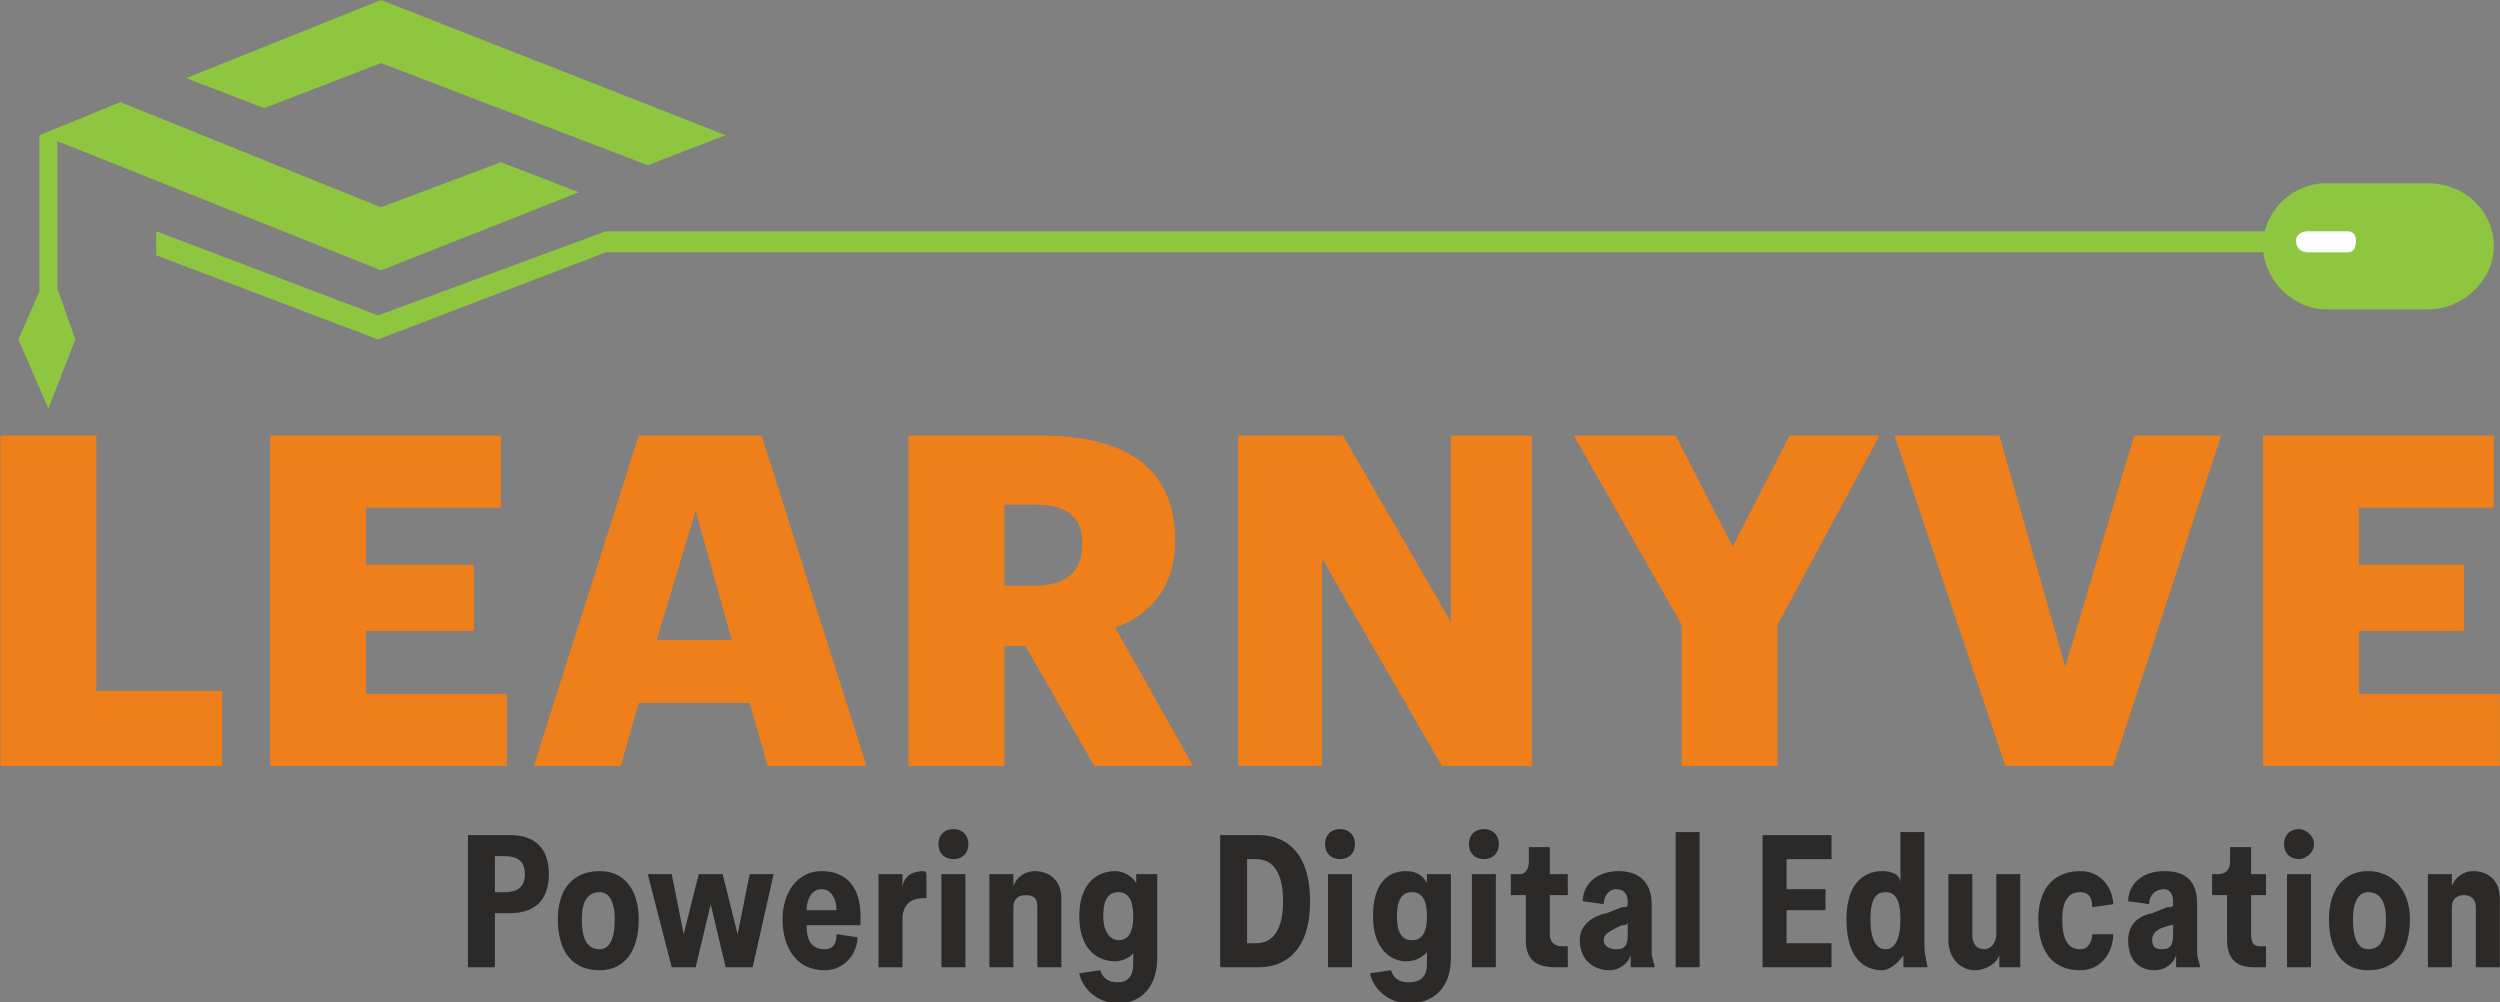 <?xml version="1.0" encoding="UTF-8"?>
<svg xmlns="http://www.w3.org/2000/svg" xmlns:xlink="http://www.w3.org/1999/xlink" width="212pt" height="85pt" viewBox="0 0 212 85" version="1.1">
<rect x="0" y="0" width="212" height="85" fill="#808080" stroke="none"/>
<g id="surface1">
<path style=" stroke:none;fill-rule:nonzero;fill:rgb(93.725%,49.804%,10.196%);fill-opacity:1;" d="M 0.035 64.957 L 18.84 64.957 L 18.84 58.59 L 8.168 58.59 L 8.168 36.938 L 0.035 36.938 Z M 0.035 64.957 "/>
<path style=" stroke:none;fill-rule:nonzero;fill:rgb(93.725%,49.804%,10.196%);fill-opacity:1;" d="M 22.906 64.957 L 42.984 64.957 L 42.984 58.844 L 31.039 58.844 L 31.039 53.492 L 40.188 53.492 L 40.188 47.891 L 31.039 47.891 L 31.039 43.051 L 42.477 43.051 L 42.477 36.938 L 22.906 36.938 Z M 22.906 64.957 "/>
<path style=" stroke:none;fill-rule:nonzero;fill:rgb(93.725%,49.804%,10.196%);fill-opacity:1;" d="M 45.27 64.957 L 52.641 64.957 L 54.164 59.609 L 63.57 59.609 L 65.094 64.957 L 73.48 64.957 L 64.586 36.938 L 54.164 36.938 Z M 58.996 43.305 L 62.043 54.258 L 55.691 54.258 Z M 58.996 43.305 "/>
<path style=" stroke:none;fill-rule:nonzero;fill:rgb(93.725%,49.804%,10.196%);fill-opacity:1;" d="M 77.039 64.957 L 85.172 64.957 L 85.172 54.77 L 86.949 54.77 L 92.793 64.957 L 101.18 64.957 L 94.574 53.238 C 97.367 52.219 99.656 49.93 99.656 45.852 C 99.656 39.738 95.59 36.938 88.219 36.938 L 77.039 36.938 Z M 85.172 49.672 L 85.172 42.797 L 87.711 42.797 C 90.508 42.797 91.777 43.812 91.777 46.105 C 91.777 48.398 90.508 49.672 87.711 49.672 Z M 85.172 49.672 "/>
<path style=" stroke:none;fill-rule:nonzero;fill:rgb(93.725%,49.804%,10.196%);fill-opacity:1;" d="M 104.992 64.957 L 112.109 64.957 L 112.109 47.379 L 122.273 64.957 L 129.898 64.957 L 129.898 36.938 L 123.035 36.938 L 123.035 52.73 L 113.887 36.938 L 104.992 36.938 Z M 104.992 64.957 "/>
<path style=" stroke:none;fill-rule:nonzero;fill:rgb(93.725%,49.804%,10.196%);fill-opacity:1;" d="M 142.605 64.957 L 150.738 64.957 L 150.738 52.984 L 159.379 36.938 L 151.754 36.938 L 146.926 46.363 L 142.098 36.938 L 133.457 36.938 L 142.605 52.984 Z M 142.605 64.957 "/>
<path style=" stroke:none;fill-rule:nonzero;fill:rgb(93.725%,49.804%,10.196%);fill-opacity:1;" d="M 170.051 64.957 L 179.199 64.957 L 188.348 36.938 L 180.98 36.938 L 175.133 56.551 L 169.543 36.938 L 160.648 36.938 Z M 170.051 64.957 "/>
<path style=" stroke:none;fill-rule:nonzero;fill:rgb(93.725%,49.804%,10.196%);fill-opacity:1;" d="M 191.906 64.957 L 211.984 64.957 L 211.984 58.844 L 200.039 58.844 L 200.039 53.492 L 208.934 53.492 L 208.934 47.891 L 200.039 47.891 L 200.039 43.051 L 211.477 43.051 L 211.477 36.938 L 191.906 36.938 Z M 191.906 64.957 "/>
<path style=" stroke:none;fill-rule:nonzero;fill:rgb(55.686%,77.647%,24.706%);fill-opacity:1;" d="M 13.25 19.613 L 32.055 26.746 L 51.371 19.613 L 193.688 19.613 L 193.688 21.398 L 51.371 21.398 L 32.055 28.785 L 13.25 21.652 Z M 13.25 19.613 "/>
<path style=" stroke:none;fill-rule:evenodd;fill:rgb(55.686%,77.647%,24.706%);fill-opacity:1;" d="M 205.883 26.238 C 208.934 26.238 211.477 23.691 211.477 20.887 C 211.477 17.832 208.934 15.539 205.883 15.539 L 197.242 15.539 C 194.449 15.539 191.906 17.832 191.906 20.887 C 191.906 23.691 194.449 26.238 197.242 26.238 Z M 205.883 26.238 "/>
<path style=" stroke:none;fill-rule:evenodd;fill:rgb(99.608%,99.608%,99.608%);fill-opacity:1;" d="M 195.719 19.613 L 199.023 19.613 C 199.531 19.613 199.785 19.871 199.785 20.379 C 199.785 21.145 199.531 21.398 199.023 21.398 L 195.719 21.398 C 195.211 21.398 194.703 21.145 194.703 20.379 C 194.703 19.871 195.211 19.613 195.719 19.613 Z M 195.719 19.613 "/>
<path style=" stroke:none;fill-rule:evenodd;fill:rgb(55.686%,77.647%,24.706%);fill-opacity:1;" d="M 54.93 14.012 L 61.535 11.465 L 32.309 0 L 15.793 6.625 L 22.398 9.172 L 32.309 5.348 Z M 3.34 11.465 L 3.34 24.711 L 1.559 28.785 L 4.102 34.645 L 6.387 28.785 L 4.863 24.453 L 4.863 11.973 L 32.309 22.926 L 49.082 16.305 L 42.477 13.754 L 32.309 17.578 L 10.199 8.66 Z M 3.34 11.465 "/>
<path style=" stroke:none;fill-rule:nonzero;fill:rgb(16.863%,16.471%,16.078%);fill-opacity:1;" d="M 41.969 75.656 L 41.969 72.598 L 42.73 72.598 C 44 72.598 44.508 73.109 44.508 74.129 C 44.508 75.148 44 75.656 42.73 75.656 Z M 43.238 77.438 C 45.523 77.438 46.543 76.164 46.543 74.129 C 46.543 72.09 45.523 70.816 43.238 70.816 L 39.68 70.816 L 39.68 82.023 L 41.969 82.023 L 41.969 77.438 Z M 43.238 77.438 "/>
<path style=" stroke:none;fill-rule:nonzero;fill:rgb(16.863%,16.471%,16.078%);fill-opacity:1;" d="M 50.863 80.496 C 49.844 80.496 49.336 79.73 49.336 77.949 C 49.336 76.422 49.844 75.656 50.863 75.656 C 51.625 75.656 52.133 76.422 52.133 77.949 C 52.133 79.73 51.625 80.496 50.863 80.496 Z M 50.863 73.871 C 48.574 73.871 47.305 75.402 47.305 77.949 C 47.305 80.75 48.574 82.277 50.863 82.277 C 52.895 82.277 54.164 80.75 54.164 77.949 C 54.164 75.402 52.895 73.871 50.863 73.871 Z M 50.863 73.871 "/>
<path style=" stroke:none;fill-rule:nonzero;fill:rgb(16.863%,16.471%,16.078%);fill-opacity:1;" d="M 59.25 74.129 L 57.977 79.223 L 56.961 74.129 L 54.93 74.129 L 56.961 82.023 L 58.996 82.023 L 60.266 76.676 L 61.535 82.023 L 63.824 82.023 L 65.602 74.129 L 63.57 74.129 L 62.551 79.223 L 61.281 74.129 Z M 59.25 74.129 "/>
<path style=" stroke:none;fill-rule:nonzero;fill:rgb(16.863%,16.471%,16.078%);fill-opacity:1;" d="M 68.398 77.184 C 68.398 76.164 68.906 75.402 69.668 75.402 C 70.43 75.402 70.938 76.164 70.938 77.184 Z M 69.668 73.871 C 67.637 73.871 66.363 75.656 66.363 77.949 C 66.363 80.496 67.637 82.277 69.922 82.277 C 71.699 82.277 72.719 80.75 72.719 79.477 L 70.938 79.223 C 70.938 79.988 70.684 80.496 69.922 80.496 C 68.652 80.496 68.398 79.477 68.398 78.457 L 72.973 78.457 C 72.973 78.457 72.973 77.949 72.973 77.695 C 72.973 75.148 71.699 73.871 69.668 73.871 Z M 69.668 73.871 "/>
<path style=" stroke:none;fill-rule:nonzero;fill:rgb(16.863%,16.471%,16.078%);fill-opacity:1;" d="M 78.562 74.129 C 78.562 73.871 78.309 73.871 78.309 73.871 C 77.293 73.871 76.531 74.383 76.531 75.402 L 76.531 74.129 L 74.496 74.129 L 74.496 82.023 L 76.531 82.023 L 76.531 77.949 C 76.531 76.676 77.293 76.164 78.309 76.164 C 78.309 76.164 78.562 76.164 78.562 76.164 Z M 78.562 74.129 "/>
<path style=" stroke:none;fill-rule:nonzero;fill:rgb(16.863%,16.471%,16.078%);fill-opacity:1;" d="M 81.867 82.023 L 81.867 74.129 L 79.832 74.129 L 79.832 82.023 Z M 79.578 71.582 C 79.578 72.344 80.086 72.855 80.852 72.855 C 81.613 72.855 82.121 72.344 82.121 71.582 C 82.121 70.816 81.613 70.305 80.852 70.305 C 80.086 70.305 79.578 70.816 79.578 71.582 Z M 79.578 71.582 "/>
<path style=" stroke:none;fill-rule:nonzero;fill:rgb(16.863%,16.471%,16.078%);fill-opacity:1;" d="M 85.934 74.129 L 83.898 74.129 L 83.898 82.023 L 85.934 82.023 L 85.934 76.93 C 85.934 76.164 86.441 75.91 86.949 75.91 C 87.711 75.91 87.965 76.164 87.965 76.93 L 87.965 82.023 L 90 82.023 L 90 76.164 C 90 74.891 89.234 73.871 87.711 73.871 C 86.949 73.871 86.188 74.383 85.934 75.148 Z M 85.934 74.129 "/>
<path style=" stroke:none;fill-rule:nonzero;fill:rgb(16.863%,16.471%,16.078%);fill-opacity:1;" d="M 94.828 83.297 C 94.066 83.297 93.555 83.043 93.301 82.277 L 91.523 82.535 C 91.777 83.809 93.047 85.082 94.828 85.082 C 96.859 85.082 98.133 83.555 98.133 81.262 L 98.133 74.129 L 96.352 74.129 L 96.352 74.891 C 96.098 74.383 95.336 73.871 94.574 73.871 C 93.047 73.871 91.523 74.891 91.523 77.695 C 91.523 80.496 93.047 81.516 94.574 81.516 C 95.336 81.516 96.098 81.004 96.098 80.75 L 96.098 81.77 C 96.098 82.789 95.59 83.297 94.828 83.297 Z M 94.828 79.73 C 94.32 79.73 93.555 79.223 93.555 77.695 C 93.555 76.164 94.066 75.656 94.828 75.656 C 95.59 75.656 96.098 76.164 96.098 77.695 C 96.098 79.223 95.59 79.73 94.828 79.73 Z M 94.828 79.73 "/>
<path style=" stroke:none;fill-rule:nonzero;fill:rgb(16.863%,16.471%,16.078%);fill-opacity:1;" d="M 105.754 79.988 L 105.754 72.855 L 106.516 72.855 C 108.043 72.855 108.805 74.129 108.805 76.422 C 108.805 78.711 108.043 79.988 106.516 79.988 Z M 106.773 82.023 C 108.043 82.023 111.094 81.516 111.094 76.422 C 111.094 71.324 108.043 70.816 106.773 70.816 L 103.469 70.816 L 103.469 82.023 Z M 106.773 82.023 "/>
<path style=" stroke:none;fill-rule:nonzero;fill:rgb(16.863%,16.471%,16.078%);fill-opacity:1;" d="M 114.648 82.023 L 114.648 74.129 L 112.617 74.129 L 112.617 82.023 Z M 112.363 71.582 C 112.363 72.344 112.871 72.855 113.633 72.855 C 114.395 72.855 114.902 72.344 114.902 71.582 C 114.902 70.816 114.395 70.305 113.633 70.305 C 112.871 70.305 112.363 70.816 112.363 71.582 Z M 112.363 71.582 "/>
<path style=" stroke:none;fill-rule:nonzero;fill:rgb(16.863%,16.471%,16.078%);fill-opacity:1;" d="M 119.477 83.297 C 118.715 83.297 118.207 83.043 117.953 82.277 L 116.176 82.535 C 116.43 83.809 117.699 85.082 119.477 85.082 C 121.766 85.082 123.035 83.555 123.035 81.262 L 123.035 74.129 L 121.004 74.129 L 121.004 74.891 C 120.75 74.383 120.242 73.871 119.223 73.871 C 117.699 73.871 116.43 74.891 116.43 77.695 C 116.43 80.496 117.953 81.516 119.223 81.516 C 120.242 81.516 120.75 81.004 121.004 80.75 L 121.004 81.77 C 121.004 82.789 120.496 83.297 119.477 83.297 Z M 119.734 79.73 C 118.969 79.73 118.461 79.223 118.461 77.695 C 118.461 76.164 118.969 75.656 119.734 75.656 C 120.496 75.656 121.004 76.164 121.004 77.695 C 121.004 79.223 120.496 79.73 119.734 79.73 Z M 119.734 79.73 "/>
<path style=" stroke:none;fill-rule:nonzero;fill:rgb(16.863%,16.471%,16.078%);fill-opacity:1;" d="M 126.848 82.023 L 126.848 74.129 L 124.816 74.129 L 124.816 82.023 Z M 124.562 71.582 C 124.562 72.344 125.07 72.855 125.832 72.855 C 126.594 72.855 127.102 72.344 127.102 71.582 C 127.102 70.816 126.594 70.305 125.832 70.305 C 125.07 70.305 124.562 70.816 124.562 71.582 Z M 124.562 71.582 "/>
<path style=" stroke:none;fill-rule:nonzero;fill:rgb(16.863%,16.471%,16.078%);fill-opacity:1;" d="M 131.422 71.836 L 129.645 71.836 L 129.645 73.109 C 129.645 73.617 129.391 74.129 128.883 74.129 L 128.117 74.129 L 128.117 75.91 L 129.391 75.91 L 129.391 79.73 C 129.391 81.516 130.406 82.023 131.93 82.023 C 132.438 82.023 132.949 82.023 132.949 82.023 L 132.949 80.242 C 132.691 80.242 132.691 80.242 132.438 80.242 C 131.93 80.242 131.422 79.988 131.422 79.223 L 131.422 75.91 L 132.949 75.91 L 132.949 74.129 L 131.422 74.129 Z M 131.422 71.836 "/>
<path style=" stroke:none;fill-rule:nonzero;fill:rgb(16.863%,16.471%,16.078%);fill-opacity:1;" d="M 133.965 79.73 C 133.965 81.262 134.98 82.277 136.504 82.277 C 137.27 82.277 138.031 81.77 138.285 81.004 C 138.285 81.516 138.285 82.023 138.285 82.023 L 140.316 82.023 C 140.316 81.77 140.062 81.262 140.062 80.75 L 140.062 76.676 C 140.062 74.637 138.793 73.871 137.27 73.871 C 135.234 73.871 134.219 75.148 134.219 76.422 L 135.996 76.676 C 135.996 75.91 136.504 75.402 137.012 75.402 C 137.777 75.402 138.031 75.91 138.031 76.422 C 138.031 76.93 138.031 76.93 137.523 76.93 L 136.25 77.438 C 134.98 77.695 133.965 78.457 133.965 79.73 Z M 135.996 79.73 C 135.996 79.223 136.504 78.969 137.012 78.711 L 137.523 78.457 C 137.777 78.457 138.031 78.457 138.031 78.203 L 138.031 79.223 C 138.031 80.242 137.777 80.496 137.012 80.496 C 136.504 80.496 135.996 80.242 135.996 79.73 Z M 135.996 79.73 "/>
<path style=" stroke:none;fill-rule:nonzero;fill:rgb(16.863%,16.471%,16.078%);fill-opacity:1;" d="M 144.129 82.023 L 144.129 70.562 L 142.098 70.562 L 142.098 82.023 Z M 144.129 82.023 "/>
<path style=" stroke:none;fill-rule:nonzero;fill:rgb(16.863%,16.471%,16.078%);fill-opacity:1;" d="M 155.312 82.023 L 155.312 79.988 L 151.5 79.988 L 151.5 77.184 L 154.805 77.184 L 154.805 75.402 L 151.5 75.402 L 151.5 72.855 L 155.312 72.855 L 155.312 70.816 L 149.465 70.816 L 149.465 82.023 Z M 155.312 82.023 "/>
<path style=" stroke:none;fill-rule:nonzero;fill:rgb(16.863%,16.471%,16.078%);fill-opacity:1;" d="M 156.582 77.949 C 156.582 81.004 157.852 82.277 159.633 82.277 C 160.141 82.277 160.902 81.77 161.41 81.004 C 161.41 81.516 161.41 81.77 161.41 82.023 L 163.445 82.023 C 163.445 81.77 163.191 81.004 163.191 80.242 L 163.191 70.562 L 161.156 70.562 L 161.156 74.891 C 161.156 74.129 160.395 73.871 159.633 73.871 C 157.852 73.871 156.582 75.148 156.582 77.949 Z M 159.887 80.496 C 159.125 80.496 158.613 79.73 158.613 77.949 C 158.613 76.164 159.125 75.656 159.887 75.656 C 160.648 75.656 161.156 76.164 161.156 77.949 C 161.156 79.73 160.648 80.496 159.887 80.496 Z M 159.887 80.496 "/>
<path style=" stroke:none;fill-rule:nonzero;fill:rgb(16.863%,16.471%,16.078%);fill-opacity:1;" d="M 171.32 82.023 C 171.32 81.77 171.32 81.262 171.32 80.496 L 171.32 74.129 L 169.289 74.129 L 169.289 79.223 C 169.289 79.988 168.781 80.496 168.273 80.496 C 167.766 80.496 167.254 80.242 167.254 79.223 L 167.254 74.129 L 165.223 74.129 L 165.223 79.73 C 165.223 81.262 166.238 82.277 167.508 82.277 C 168.273 82.277 169.289 81.77 169.543 81.004 C 169.543 81.262 169.543 81.77 169.543 82.023 Z M 171.32 82.023 "/>
<path style=" stroke:none;fill-rule:nonzero;fill:rgb(16.863%,16.471%,16.078%);fill-opacity:1;" d="M 174.879 77.949 C 174.879 76.422 175.387 75.656 176.406 75.656 C 177.168 75.656 177.422 76.164 177.422 76.93 L 179.199 76.676 C 179.199 75.656 178.438 73.871 176.406 73.871 C 174.117 73.871 172.848 75.402 172.848 77.949 C 172.848 80.75 174.117 82.277 176.406 82.277 C 178.184 82.277 179.199 80.75 179.199 79.223 L 177.422 79.223 C 177.422 79.73 177.168 80.496 176.406 80.496 C 175.387 80.496 174.879 79.73 174.879 77.949 Z M 174.879 77.949 "/>
<path style=" stroke:none;fill-rule:nonzero;fill:rgb(16.863%,16.471%,16.078%);fill-opacity:1;" d="M 180.469 79.73 C 180.469 81.262 181.234 82.277 182.758 82.277 C 183.52 82.277 184.281 81.77 184.535 81.004 C 184.535 81.516 184.535 82.023 184.535 82.023 L 186.57 82.023 C 186.57 81.77 186.316 81.262 186.316 80.75 L 186.316 76.676 C 186.316 74.637 185.301 73.871 183.52 73.871 C 181.488 73.871 180.469 75.148 180.469 76.422 L 182.25 76.676 C 182.25 75.91 182.758 75.402 183.52 75.402 C 184.027 75.402 184.281 75.91 184.281 76.422 C 184.281 76.93 184.281 76.93 183.773 76.93 L 182.504 77.438 C 181.234 77.695 180.469 78.457 180.469 79.73 Z M 182.504 79.73 C 182.504 79.223 182.758 78.969 183.266 78.711 L 184.027 78.457 C 184.281 78.457 184.281 78.457 184.281 78.203 L 184.281 79.223 C 184.281 80.242 184.027 80.496 183.266 80.496 C 182.758 80.496 182.504 80.242 182.504 79.73 Z M 182.504 79.73 "/>
<path style=" stroke:none;fill-rule:nonzero;fill:rgb(16.863%,16.471%,16.078%);fill-opacity:1;" d="M 190.891 71.836 L 189.109 71.836 L 189.109 73.109 C 189.109 73.617 188.855 74.129 188.094 74.129 L 187.586 74.129 L 187.586 75.91 L 188.855 75.91 L 188.855 79.73 C 188.855 81.516 189.875 82.023 191.145 82.023 C 191.906 82.023 192.16 82.023 192.16 82.023 L 192.16 80.242 C 192.16 80.242 191.906 80.242 191.652 80.242 C 191.145 80.242 190.891 79.988 190.891 79.223 L 190.891 75.91 L 192.16 75.91 L 192.16 74.129 L 190.891 74.129 Z M 190.891 71.836 "/>
<path style=" stroke:none;fill-rule:nonzero;fill:rgb(16.863%,16.471%,16.078%);fill-opacity:1;" d="M 195.973 82.023 L 195.973 74.129 L 193.941 74.129 L 193.941 82.023 Z M 193.688 71.582 C 193.688 72.344 194.195 72.855 194.957 72.855 C 195.465 72.855 196.227 72.344 196.227 71.582 C 196.227 70.816 195.465 70.305 194.957 70.305 C 194.195 70.305 193.688 70.816 193.688 71.582 Z M 193.688 71.582 "/>
<path style=" stroke:none;fill-rule:nonzero;fill:rgb(16.863%,16.471%,16.078%);fill-opacity:1;" d="M 200.801 80.496 C 200.039 80.496 199.531 79.73 199.531 77.949 C 199.531 76.422 200.039 75.656 200.801 75.656 C 201.816 75.656 202.328 76.422 202.328 77.949 C 202.328 79.73 201.816 80.496 200.801 80.496 Z M 200.801 73.871 C 198.77 73.871 197.496 75.402 197.496 77.949 C 197.496 80.75 198.77 82.277 200.801 82.277 C 203.09 82.277 204.359 80.75 204.359 77.949 C 204.359 75.402 202.836 73.871 200.801 73.871 Z M 200.801 73.871 "/>
<path style=" stroke:none;fill-rule:nonzero;fill:rgb(16.863%,16.471%,16.078%);fill-opacity:1;" d="M 207.918 74.129 L 205.883 74.129 L 205.883 82.023 L 207.918 82.023 L 207.918 76.93 C 207.918 76.164 208.426 75.91 208.934 75.91 C 209.441 75.91 209.949 76.164 209.949 76.93 L 209.949 82.023 L 211.984 82.023 L 211.984 76.164 C 211.984 74.891 211.223 73.871 209.695 73.871 C 208.934 73.871 208.172 74.383 207.918 75.148 Z M 207.918 74.129 "/>
</g>
</svg>
